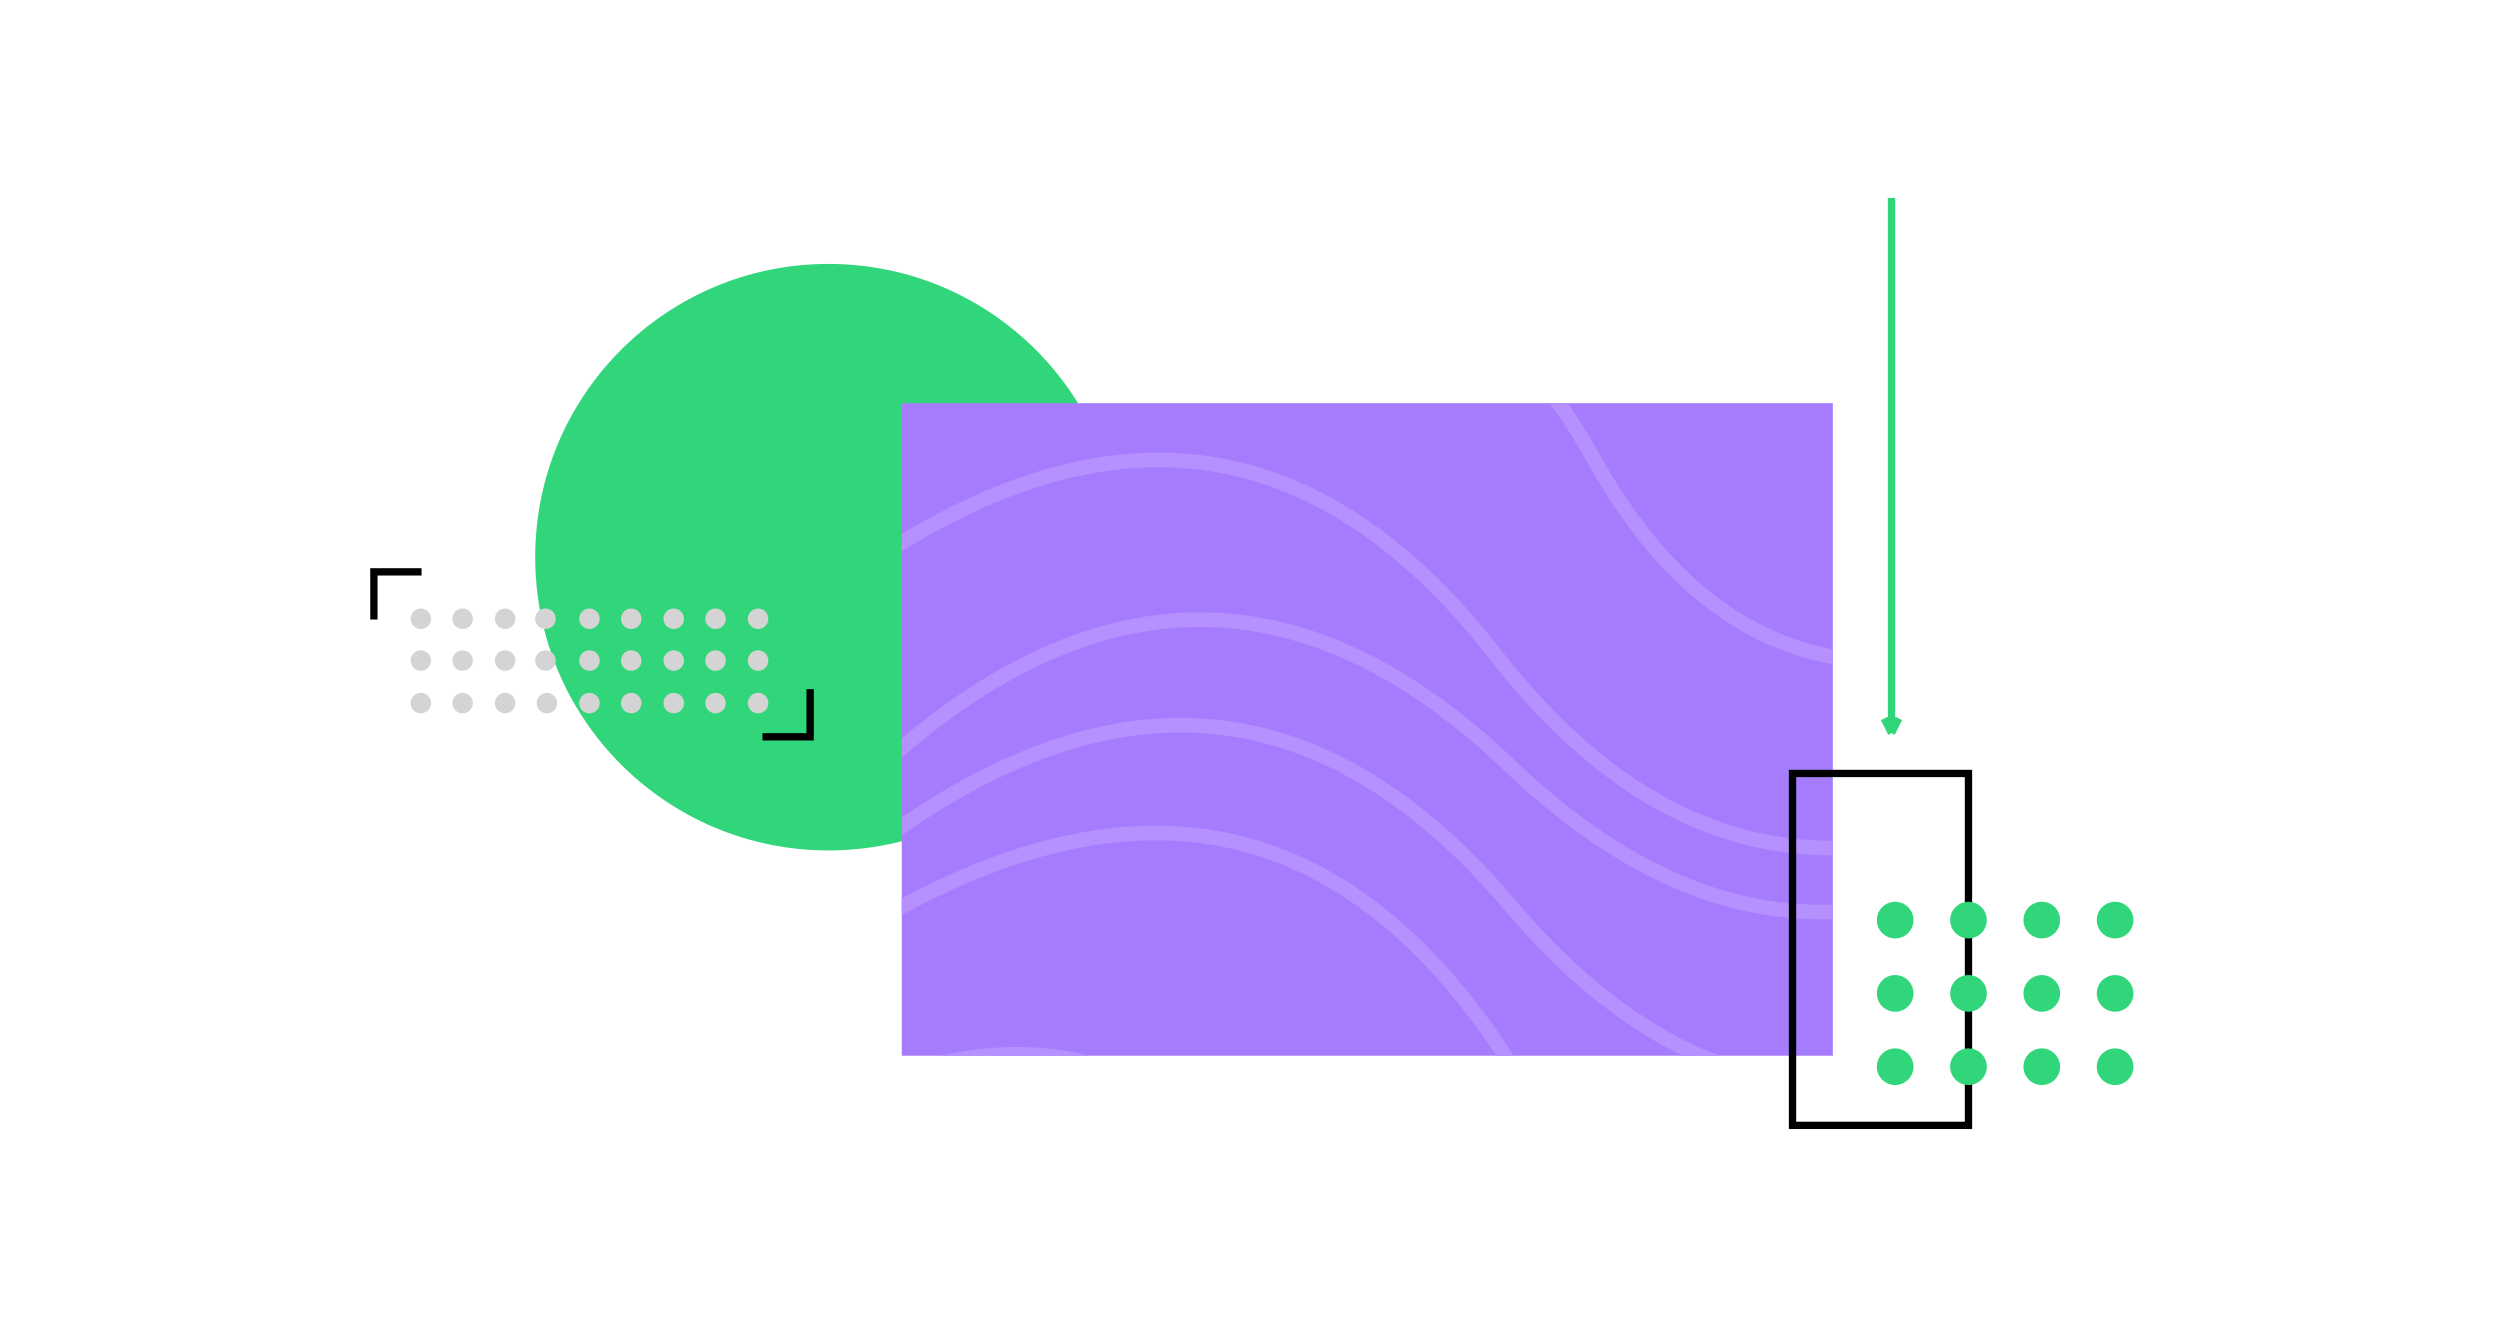 <svg width="341" height="180" fill="none" xmlns="http://www.w3.org/2000/svg">
  <circle cx="113" cy="76" r="40" fill="#31D67B"/>
  <circle cx="57.4" cy="84.4" r="1.4" fill="#D4D4D4"/>
  <circle cx="63.1" cy="84.4" r="1.4" fill="#D4D4D4"/>
  <circle cx="68.9" cy="84.4" r="1.4" fill="#D4D4D4"/>
  <circle cx="74.4" cy="84.4" r="1.4" fill="#D4D4D4"/>
  <circle cx="80.4" cy="84.4" r="1.4" fill="#D4D4D4"/>
  <circle cx="86.1" cy="84.4" r="1.4" fill="#D4D4D4"/>
  <circle cx="91.9" cy="84.4" r="1.4" fill="#D4D4D4"/>
  <circle cx="97.6" cy="84.4" r="1.4" fill="#D4D4D4"/>
  <circle cx="103.4" cy="84.4" r="1.4" fill="#D4D4D4"/>
  <circle cx="57.4" cy="90.1" r="1.4" fill="#D4D4D4"/>
  <circle cx="63.1" cy="90.1" r="1.4" fill="#D4D4D4"/>
  <circle cx="57.4" cy="95.9" r="1.4" fill="#D4D4D4"/>
  <circle cx="63.1" cy="95.9" r="1.4" fill="#D4D4D4"/>
  <circle cx="68.9" cy="95.9" r="1.4" fill="#D4D4D4"/>
  <circle cx="74.6" cy="95.9" r="1.4" fill="#D4D4D4"/>
  <circle cx="80.4" cy="95.9" r="1.4" fill="#D4D4D4"/>
  <circle cx="86.1" cy="95.9" r="1.4" fill="#D4D4D4"/>
  <circle cx="91.9" cy="95.9" r="1.4" fill="#D4D4D4"/>
  <circle cx="97.6" cy="95.9" r="1.4" fill="#D4D4D4"/>
  <circle cx="103.4" cy="95.9" r="1.4" fill="#D4D4D4"/>
  <circle cx="68.9" cy="90.1" r="1.4" fill="#D4D4D4"/>
  <circle cx="74.4" cy="90.1" r="1.4" fill="#D4D4D4"/>
  <circle cx="80.4" cy="90.1" r="1.4" fill="#D4D4D4"/>
  <circle cx="86.1" cy="90.1" r="1.4" fill="#D4D4D4"/>
  <circle cx="91.9" cy="90.1" r="1.4" fill="#D4D4D4"/>
  <circle cx="97.6" cy="90.1" r="1.4" fill="#D4D4D4"/>
  <circle cx="103.4" cy="90.1" r="1.4" fill="#D4D4D4"/>
  <path d="M258 27v73m0 0l1-2m-1 2l-1-2" stroke="#31D67B"/>
  <g clip-path="url(#clip0)">
    <path fill="#A57CFE" d="M123 55h127v89H123z"/>
    <path d="M101.3 90.5c40.6-36.6 74.8-37 102.6-1.3 27.7 35.7 62 35.3 102.5-1.2" stroke="#B491FF" stroke-width="2"/>
    <path d="M104.8 120.8c34.7-42.1 68.5-47.6 101.2-16.3 32.7 31.2 66.5 25.7 101.2-16.4" stroke="#B491FF" stroke-width="2"/>
    <path d="M103.6 129c39-38.2 73.2-40 102.4-5.5 29.2 34.5 63.4 32.6 102.4-5.5" stroke="#B491FF" stroke-width="2"/>
    <path d="M102.8 137c43.3-33.3 77.4-31 102.3 6.7 25 37.7 59 40 102.3 6.7" stroke="#B491FF" stroke-width="2"/>
    <path d="M93.8 163c35.5-27.3 63.4-25.5 83.9 5.5 20.4 31 48.4 32.8 83.9 5.5M134.1 50.8c37.5-24.5 65.2-20.6 83.3 11.8 18 32.4 45.8 36.4 83.2 11.9" stroke="#B491FF" stroke-width="2"/>
  </g>
  <path stroke="#000" d="M244.5 105.5h24v48h-24z"/>
  <circle cx="258.5" cy="125.5" r="2.5" fill="#31D67B"/>
  <circle cx="268.5" cy="125.5" r="2.5" fill="#31D67B"/>
  <circle cx="278.5" cy="125.5" r="2.5" fill="#31D67B"/>
  <circle cx="288.5" cy="125.5" r="2.5" fill="#31D67B"/>
  <circle cx="258.5" cy="135.5" r="2.5" fill="#31D67B"/>
  <circle cx="268.5" cy="135.5" r="2.5" fill="#31D67B"/>
  <circle cx="278.5" cy="135.5" r="2.5" fill="#31D67B"/>
  <circle cx="288.5" cy="135.5" r="2.5" fill="#31D67B"/>
  <circle cx="288.5" cy="145.5" r="2.5" fill="#31D67B"/>
  <circle cx="278.5" cy="145.5" r="2.5" fill="#31D67B"/>
  <circle cx="268.5" cy="145.5" r="2.5" fill="#31D67B"/>
  <circle cx="258.5" cy="145.5" r="2.5" fill="#31D67B"/>
  <path d="M51 84.5V78h6.5M110.5 94v6.5H104" stroke="#000"/>
  <defs>
    <clipPath id="clip0">
      <path fill="#fff" transform="translate(123 55)" d="M0 0h127v89H0z"/>
    </clipPath>
  </defs>
</svg>
